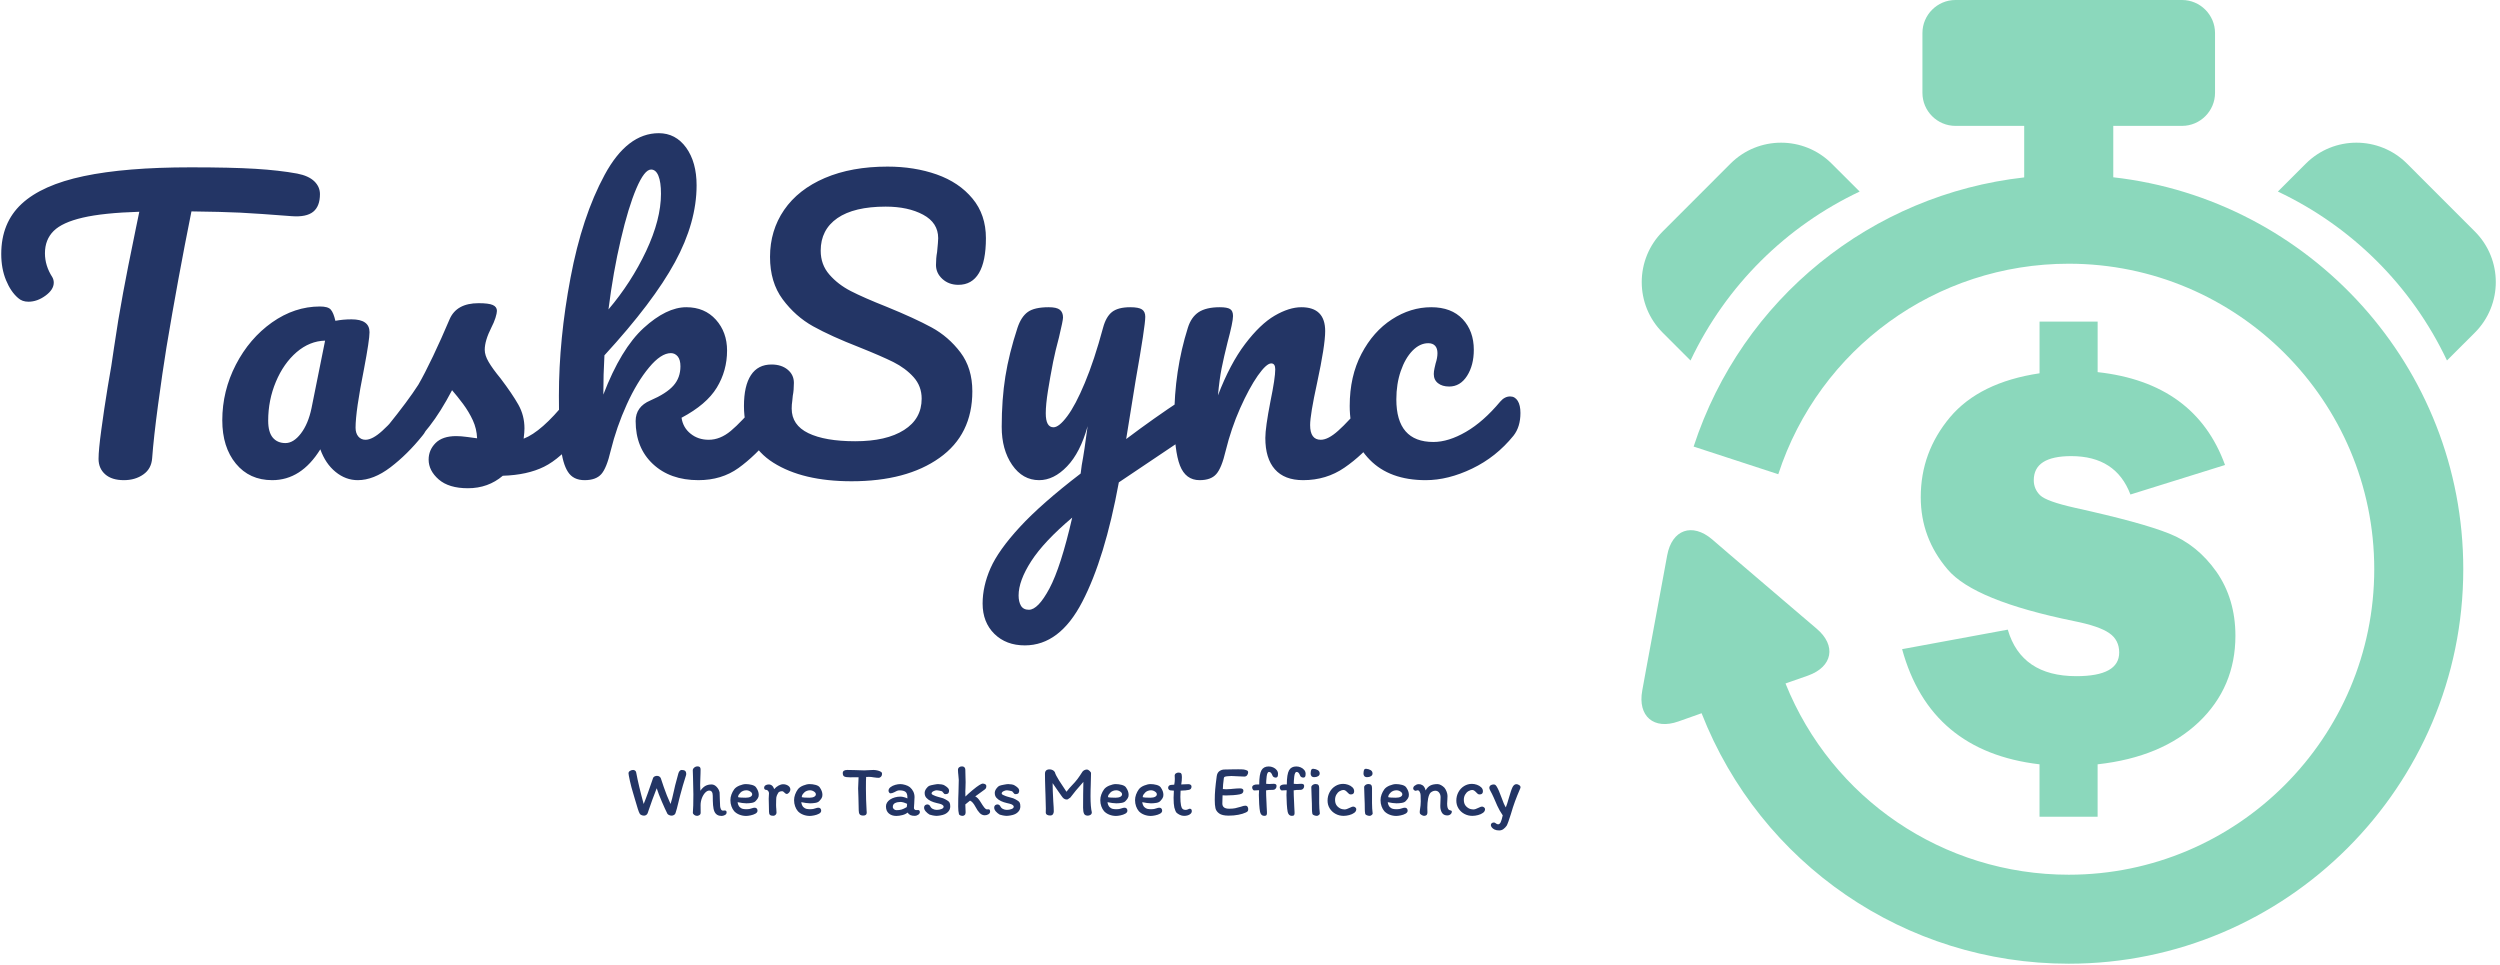 <svg xmlns="http://www.w3.org/2000/svg" version="1.1" xmlns:xlink="http://www.w3.org/1999/xlink" xmlns:svgjs="http://svgjs.dev/svgjs" width="1500" height="579" viewBox="0 0 1500 579"><g transform="matrix(1,0,0,1,-0.909,-0.388)"><svg viewBox="0 0 396 153" data-background-color="#ffffff" preserveAspectRatio="xMidYMid meet" height="579" width="1500" xmlns="http://www.w3.org/2000/svg" xmlns:xlink="http://www.w3.org/1999/xlink"><g id="tight-bounds" transform="matrix(1,0,0,1,0.24,0.103)"><svg viewBox="0 0 395.52 152.795" height="152.795" width="395.52"><g><svg viewBox="0 0 395.52 152.795" height="152.795" width="395.52"><g><svg viewBox="0 0 649.408 250.875" height="152.795" width="395.52"><g transform="matrix(1,0,0,1,0,34.672)"><svg viewBox="0 0 395.52 181.531" height="181.531" width="395.52"><g id="textblocktransform"><svg viewBox="0 0 395.52 181.531" height="181.531" width="395.52" id="textblock"><g><svg viewBox="0 0 395.52 133.337" height="133.337" width="395.52"><g transform="matrix(1,0,0,1,0,0)"><svg width="395.52" viewBox="1.75 -47 206.88 69.75" height="133.337" data-palette-color="#233565"><path d="M42.05-41.5Q43.6-41.2 44.38-40.45 45.15-39.7 45.15-38.7L45.15-38.7Q45.15-37.05 44.23-36.3 43.3-35.55 41.3-35.7L41.3-35.7Q36.8-36.05 34.27-36.18 31.75-36.3 27.65-36.35L27.65-36.35Q25.8-27.15 24.25-17.85L24.25-17.85Q23.7-14.45 23.1-9.98 22.5-5.5 22.3-2.75L22.3-2.75Q22.2-1.3 21.1-0.53 20 0.25 18.45 0.25L18.45 0.25Q16.8 0.25 15.9-0.55 15-1.35 15-2.65L15-2.65Q15-3.85 15.38-6.63 15.75-9.4 16.25-12.45L16.25-12.45Q16.8-15.5 17.1-17.75L17.1-17.75Q17.65-21.55 18.35-25.3 19.05-29.05 19.75-32.4L19.75-32.4Q19.9-33.15 20.1-34.13 20.3-35.1 20.55-36.3L20.55-36.3Q15.65-36.15 12.85-35.5 10.05-34.85 8.88-33.68 7.7-32.5 7.7-30.65L7.7-30.65Q7.7-28.95 8.7-27.4L8.7-27.4Q8.9-27.05 8.9-26.65L8.9-26.65Q8.9-25.7 7.78-24.88 6.65-24.05 5.45-24.05L5.45-24.05Q4.6-24.05 4.05-24.55L4.05-24.55Q3.05-25.4 2.4-26.98 1.75-28.55 1.75-30.55L1.75-30.55Q1.75-34.8 4.53-37.38 7.3-39.95 12.98-41.15 18.65-42.35 27.55-42.35L27.55-42.35Q33.05-42.35 36.33-42.15 39.6-41.95 42.05-41.5L42.05-41.5ZM38.65 0.25Q35.55 0.25 33.7-2 31.85-4.25 31.85-7.9L31.85-7.9Q31.85-11.9 33.7-15.48 35.55-19.05 38.62-21.23 41.7-23.4 45.15-23.4L45.15-23.4Q46.25-23.4 46.62-22.98 47-22.55 47.25-21.45L47.25-21.45Q48.3-21.65 49.45-21.65L49.45-21.65Q51.9-21.65 51.9-19.9L51.9-19.9Q51.9-18.85 51.15-14.9L51.15-14.9Q50-9.15 50-6.9L50-6.9Q50-6.15 50.37-5.7 50.75-5.25 51.35-5.25L51.35-5.25Q52.3-5.25 53.65-6.48 55-7.7 57.3-10.45L57.3-10.45Q57.9-11.15 58.65-11.15L58.65-11.15Q59.3-11.15 59.67-10.55 60.05-9.95 60.05-8.9L60.05-8.9Q60.05-6.9 59.1-5.8L59.1-5.8Q57.05-3.25 54.75-1.5 52.45 0.25 50.3 0.25L50.3 0.25Q48.65 0.25 47.27-0.88 45.9-2 45.2-3.95L45.2-3.95Q42.6 0.25 38.65 0.25L38.65 0.25ZM40.45-4.8Q41.55-4.8 42.55-6.1 43.55-7.4 44-9.55L44-9.55 45.85-18.75Q43.75-18.7 41.97-17.18 40.2-15.65 39.15-13.15 38.1-10.65 38.1-7.85L38.1-7.85Q38.1-6.3 38.72-5.55 39.35-4.8 40.45-4.8L40.45-4.8ZM65.3 1.35Q62.7 1.35 61.32 0.15 59.95-1.05 59.95-2.55L59.95-2.55Q59.95-3.85 60.89-4.8 61.84-5.75 63.7-5.75L63.7-5.75Q64.34-5.75 65.22-5.63 66.09-5.5 66.55-5.45L66.55-5.45Q66.5-6.75 65.97-7.9 65.44-9.05 64.64-10.13 63.84-11.2 63.14-12L63.14-12Q61.59-9.05 60.07-7.1 58.55-5.15 56.74-3.4L56.74-3.4Q55.84-2.5 54.84-2.5L54.84-2.5Q54.05-2.5 53.55-3.08 53.05-3.65 53.05-4.5L53.05-4.5Q53.05-5.5 53.74-6.35L53.74-6.35 54.39-7.15Q57.14-10.55 58.55-12.75L58.55-12.75Q59.39-14.2 60.55-16.63 61.7-19.05 62.8-21.65L62.8-21.65Q63.74-23.85 66.75-23.85L66.75-23.85Q68.14-23.85 68.69-23.6 69.25-23.35 69.25-22.8L69.25-22.8Q69.25-22.5 69.05-21.85 68.84-21.2 68.5-20.55L68.5-20.55Q67.59-18.75 67.59-17.5L67.59-17.5Q67.59-16.75 68.12-15.85 68.64-14.95 69.75-13.6L69.75-13.6Q71.34-11.5 72.17-10.03 73-8.55 73-6.8L73-6.8Q73-6.3 72.89-5.4L72.89-5.4Q75.34-6.35 78.64-10.45L78.64-10.45Q79.25-11.15 80-11.15L80-11.15Q80.64-11.15 81.02-10.55 81.39-9.95 81.39-8.9L81.39-8.9Q81.39-7 80.44-5.8L80.44-5.8Q77.94-2.7 75.67-1.58 73.39-0.45 70.05-0.35L70.05-0.35Q68.05 1.35 65.3 1.35L65.3 1.35ZM106.24-11.15Q106.89-11.15 107.27-10.55 107.64-9.95 107.64-8.9L107.64-8.9Q107.64-6.9 106.69-5.8L106.69-5.8Q104.44-3.05 102.14-1.4 99.84 0.25 96.69 0.25L96.69 0.25Q92.84 0.25 90.49-1.95 88.14-4.15 88.14-7.8L88.14-7.8Q88.14-9.75 90.14-10.6L90.14-10.6Q92.34-11.55 93.29-12.63 94.24-13.7 94.24-15.25L94.24-15.25Q94.24-16.15 93.87-16.6 93.49-17.05 92.94-17.05L92.94-17.05Q91.59-17.05 89.97-15.1 88.34-13.15 86.94-10.08 85.54-7 84.74-3.75L84.74-3.75Q84.19-1.4 83.47-0.58 82.74 0.25 81.19 0.25L81.19 0.25Q79.64 0.25 78.92-0.88 78.19-2 77.94-4.35 77.69-6.7 77.69-11.25L77.69-11.25Q77.69-18.95 79.27-27.3 80.84-35.65 83.92-41.33 86.99-47 91.29-47L91.29-47Q93.59-47 95.02-45.03 96.44-43.05 96.44-39.9L96.44-39.9Q96.44-34.85 93.49-29.43 90.54-24 83.89-16.75L83.89-16.75Q83.74-14.15 83.74-11.4L83.74-11.4Q86.14-17.65 89.24-20.48 92.34-23.3 95.04-23.3L95.04-23.3Q97.54-23.3 99.07-21.6 100.59-19.9 100.59-17.4L100.59-17.4Q100.59-14.65 99.19-12.35 97.79-10.05 94.39-8.25L94.39-8.25Q94.59-6.9 95.62-6.08 96.64-5.25 98.09-5.25L98.09-5.25Q99.64-5.25 101.09-6.45 102.54-7.65 104.89-10.45L104.89-10.45Q105.49-11.15 106.24-11.15L106.24-11.15ZM90.24-42.05Q89.34-42.05 88.24-39.48 87.14-36.9 86.12-32.52 85.09-28.15 84.44-23L84.44-23Q87.54-26.65 89.57-30.95 91.59-35.25 91.59-38.75L91.59-38.75Q91.59-40.35 91.24-41.2 90.89-42.05 90.24-42.05L90.24-42.05ZM117.54 0.4Q110.89 0.4 106.89-2.13 102.89-4.65 102.89-9.85L102.89-9.85Q102.89-12.6 103.84-14.05 104.79-15.5 106.64-15.5L106.64-15.5Q107.99-15.5 108.84-14.8 109.69-14.1 109.69-13L109.69-13Q109.69-12 109.54-11.25L109.54-11.25Q109.54-11.05 109.47-10.55 109.39-10.05 109.39-9.5L109.39-9.5Q109.39-7.25 111.66-6.15 113.94-5.05 118.04-5.05L118.04-5.05Q122.29-5.05 124.69-6.58 127.09-8.1 127.09-10.85L127.09-10.85Q127.09-12.55 125.99-13.78 124.89-15 123.24-15.83 121.59-16.65 118.59-17.85L118.59-17.85Q114.74-19.35 112.31-20.7 109.89-22.05 108.16-24.38 106.44-26.7 106.44-30.15L106.44-30.15Q106.44-33.75 108.36-36.55 110.29-39.35 113.91-40.9 117.54-42.45 122.44-42.45L122.44-42.45Q126.09-42.45 129.14-41.38 132.19-40.3 134.01-38.1 135.84-35.9 135.84-32.7L135.84-32.7Q135.84-29.55 134.89-27.95 133.94-26.35 132.09-26.35L132.09-26.35Q130.79-26.35 129.91-27.15 129.04-27.95 129.04-29.05L129.04-29.05Q129.04-30 129.19-30.8L129.19-30.8Q129.34-32.3 129.34-32.7L129.34-32.7Q129.34-34.8 127.29-35.9 125.24-37 122.19-37L122.19-37Q117.89-37 115.61-35.43 113.34-33.85 113.34-31L113.34-31Q113.34-29.1 114.52-27.75 115.69-26.4 117.44-25.5 119.19-24.6 122.34-23.35L122.34-23.35Q126.14-21.8 128.44-20.55 130.74-19.3 132.37-17.15 133.99-15 133.99-11.85L133.99-11.85Q133.99-5.95 129.51-2.78 125.04 0.4 117.54 0.4L117.54 0.4ZM163.59-11.05Q164.24-11.05 164.61-10.43 164.99-9.8 164.99-8.85L164.99-8.85Q164.99-7.7 164.64-7.05 164.29-6.4 163.54-5.9L163.54-5.9 153.94 0.55Q152.04 10.9 148.96 16.82 145.89 22.75 141.14 22.75L141.14 22.75Q138.59 22.75 136.99 21.18 135.39 19.6 135.39 17.05L135.39 17.05Q135.39 14.7 136.46 12.25 137.54 9.8 140.46 6.63 143.39 3.45 148.74-0.65L148.74-0.65 148.89-1.8Q149.24-3.65 149.69-7.1L149.69-7.1Q148.69-3.5 146.89-1.63 145.09 0.25 143.09 0.25L143.09 0.25Q140.84 0.25 139.41-1.83 137.99-3.9 137.99-7L137.99-7Q137.99-10.75 138.49-13.88 138.99-17 140.14-20.5L140.14-20.5Q140.64-22 141.54-22.65 142.44-23.3 144.39-23.3L144.39-23.3Q145.49-23.3 145.91-22.95 146.34-22.6 146.34-21.9L146.34-21.9Q146.34-21.5 145.79-19.2L145.79-19.2Q145.29-17.35 144.99-15.85L144.99-15.85Q144.59-13.8 144.29-11.93 143.99-10.05 143.99-8.85L143.99-8.85Q143.99-6.95 145.04-6.95L145.04-6.95Q145.79-6.95 146.91-8.45 148.04-9.95 149.31-13 150.59-16.05 151.79-20.5L151.79-20.5Q152.19-22 153.01-22.65 153.84-23.3 155.49-23.3L155.49-23.3Q156.64-23.3 157.09-23 157.54-22.7 157.54-22L157.54-22Q157.54-20.75 156.24-13.4L156.24-13.4 154.94-5.35Q158.79-8.25 162.44-10.65L162.44-10.65Q163.09-11.05 163.59-11.05L163.59-11.05ZM141.69 17.9Q142.94 17.9 144.49 15 146.04 12.1 147.59 5.35L147.59 5.35Q143.74 8.6 142.01 11.28 140.29 13.95 140.29 15.95L140.29 15.95Q140.29 16.8 140.61 17.35 140.94 17.9 141.69 17.9L141.69 17.9ZM164.94 0.25Q163.04 0.25 162.26-1.75 161.49-3.75 161.49-8.15L161.49-8.15Q161.49-14.65 163.34-20.5L163.34-20.5Q163.79-21.95 164.81-22.63 165.84-23.3 167.69-23.3L167.69-23.3Q168.69-23.3 169.09-23.05 169.49-22.8 169.49-22.1L169.49-22.1Q169.49-21.3 168.74-18.5L168.74-18.5Q168.24-16.5 167.94-15 167.64-13.5 167.44-11.3L167.44-11.3Q169.09-15.6 171.14-18.3 173.19-21 175.16-22.15 177.14-23.3 178.79-23.3L178.79-23.3Q182.04-23.3 182.04-20.05L182.04-20.05Q182.04-18.1 180.94-13L180.94-13Q179.99-8.65 179.99-7.25L179.99-7.25Q179.99-5.25 181.44-5.25L181.44-5.25Q182.44-5.25 183.81-6.48 185.19-7.7 187.49-10.45L187.49-10.45Q188.09-11.15 188.84-11.15L188.84-11.15Q189.49-11.15 189.86-10.55 190.24-9.95 190.24-8.9L190.24-8.9Q190.24-6.9 189.29-5.8L189.29-5.8Q187.14-3.15 184.66-1.45 182.19 0.25 179.04 0.25L179.04 0.25Q176.49 0.25 175.19-1.23 173.89-2.7 173.89-5.5L173.89-5.5Q173.89-6.9 174.59-10.5L174.59-10.5Q175.24-13.65 175.24-14.85L175.24-14.85Q175.24-15.65 174.69-15.65L174.69-15.65Q174.04-15.65 172.86-13.98 171.69-12.3 170.46-9.55 169.24-6.8 168.49-3.75L168.49-3.75Q167.94-1.4 167.21-0.58 166.49 0.25 164.94 0.25L164.94 0.25ZM195.73 0.25Q190.83 0.25 188.11-2.53 185.38-5.3 185.38-9.85L185.38-9.85Q185.38-13.9 186.98-16.95 188.58-20 191.13-21.65 193.68-23.3 196.48-23.3L196.48-23.3Q199.23-23.3 200.76-21.68 202.28-20.05 202.28-17.5L202.28-17.5Q202.28-15.4 201.36-13.95 200.43-12.5 198.93-12.5L198.93-12.5Q197.98-12.5 197.41-12.95 196.83-13.4 196.83-14.2L196.83-14.2Q196.83-14.55 196.93-15 197.03-15.45 197.08-15.65L197.08-15.65Q197.33-16.4 197.33-17.05L197.33-17.05Q197.33-17.7 197.01-18.05 196.68-18.4 196.08-18.4L196.08-18.4Q194.93-18.4 193.93-17.38 192.93-16.35 192.33-14.6 191.73-12.85 191.73-10.75L191.73-10.75Q191.73-4.95 196.78-4.95L196.78-4.95Q198.83-4.95 201.21-6.33 203.58-7.7 205.88-10.45L205.88-10.45Q206.48-11.15 207.23-11.15L207.23-11.15Q207.88-11.15 208.26-10.55 208.63-9.95 208.63-8.9L208.63-8.9Q208.63-7 207.68-5.8L207.68-5.8Q205.33-2.9 202.06-1.33 198.78 0.25 195.73 0.25L195.73 0.25Z" opacity="1" transform="matrix(1,0,0,1,0,0)" fill="#233565" class="wordmark-text-0" data-fill-palette-color="primary" id="text-0"></path></svg></g></svg></g><g transform="matrix(1,0,0,1,163.31,164.815)"><svg viewBox="0 0 232.21 16.715" height="16.715" width="232.21"><g transform="matrix(1,0,0,1,0,0)"><svg width="232.21" viewBox="2 -33.75 611.98 43.95" height="16.715" data-palette-color="#233565"><path d="M36.2-28.9Q36.5-29.95 37.1-30.63 37.7-31.3 38.4-31.3L38.4-31.3Q40.1-31.3 40.85-30.65 41.6-30 41.6-28.4L41.6-28.4Q41.6-27.95 40.9-25.85L40.9-25.85Q39.35-21.1 37.5-14.1L37.5-14.1Q37.05-12.5 36.77-11.3 36.5-10.1 36.3-9.3L36.3-9.3Q35.1-4.15 34.2-1.55L34.2-1.55Q33.9-0.8 33.15-0.38 32.4 0.05 31.55 0.05L31.55 0.05Q30.7 0.05 29.88-0.33 29.05-0.7 28.7-1.2L28.7-1.2Q27.15-4.25 24.88-9.53 22.6-14.8 21.35-18.75L21.35-18.75Q18.25-10.9 15.8-3.6L15.8-3.6Q15.65-3.15 15.48-2.63 15.3-2.1 15.1-1.55L15.1-1.55Q14.75-0.8 14.1-0.38 13.45 0.05 12.65 0.05L12.65 0.05Q11.75 0.05 10.9-0.33 10.05-0.7 9.75-1.2L9.75-1.2Q9.1-2.3 8.38-4.6 7.65-6.9 6.45-11.05L6.45-11.05 5.2-15.3Q3.9-19.45 2.95-23.8 2-28.15 2-29L2-29Q2-30.05 3.05-30.68 4.1-31.3 5.15-31.3L5.15-31.3Q5.75-31.3 6.4-30.93 7.05-30.55 7.25-29.65L7.25-29.65Q9-20.3 12.4-7.95L12.4-7.95Q13.7-11.05 15.28-15.5 16.85-19.95 18.3-24.15L18.3-24.15 18.8-25.65Q19-26.4 19.83-26.83 20.65-27.25 21.5-27.25L21.5-27.25Q22.6-27.25 23.3-26.7 24-26.15 24.2-25.5L24.2-25.5Q24.25-25.3 26.2-19.55 28.15-13.8 30.85-7.95L30.85-7.95Q31.85-10.9 33.25-17.4L33.25-17.4 34-20.7Q35.35-26 36.2-28.9L36.2-28.9ZM51.45-31.7Q51.45-30.4 51.4-28.68 51.35-26.95 51.3-26.05L51.3-26.05Q51.15-23.5 51.15-20.95L51.15-20.95Q51.15-19.05 51.3-17L51.3-17Q52.85-19.25 54.65-20.3 56.45-21.35 59-21.35L59-21.35Q60.85-21.35 62.45-19.7 64.05-18.05 64.5-15.85L64.5-15.85Q64.65-13.9 64.65-11.1L64.65-11.1Q64.65-9.3 64.85-6.4L64.85-6.4Q64.95-5.3 65.42-4.35 65.9-3.4 66.8-3.4L66.8-3.4Q67.25-3.4 67.52-3.45 67.8-3.5 68.05-3.5L68.05-3.5Q68.75-3.5 69.02-3.15 69.3-2.8 69.3-2.15L69.3-2.15Q69.3-0.95 68.1-0.35 66.9 0.25 65.9 0.25L65.9 0.25Q62.3 0.25 60.95-2.75L60.95-2.75Q60.2-4.45 60-7.18 59.8-9.9 59.8-13.55L59.8-13.55Q59.8-17.15 57.35-17.15L57.35-17.15Q56-17.15 54.62-15.73 53.25-14.3 52.35-11.98 51.45-9.65 51.45-7.15L51.45-7.15 51.5-1.95Q51.5-0.85 50.65-0.33 49.8 0.2 49.05 0.2L49.05 0.2Q47.95 0.2 47.05-0.48 46.15-1.15 46.15-2L46.15-2Q46.5-5.75 46.5-14.55L46.5-14.55Q46.5-16.15 46.25-26.4L46.25-26.4 46.1-31Q46.1-32.1 47.1-32.93 48.1-33.75 49.35-33.75L49.35-33.75Q50.45-33.75 50.95-33.25 51.45-32.75 51.45-31.7L51.45-31.7ZM71.9-10.6Q71.9-12.5 72.6-14.43 73.3-16.35 74.45-17.95L74.45-17.95Q75.6-19.55 78.1-20.58 80.6-21.6 82.55-21.6L82.55-21.6Q84.55-21.6 86.62-21.05 88.7-20.5 89.5-19.35L89.5-19.35Q91.35-16.75 91.35-14.25L91.35-14.25Q91.35-12.9 90.77-11.95 90.2-11 89.15-9.9L89.15-9.9Q88.3-9 86.47-8.7 84.65-8.4 82.85-8.4L82.85-8.4Q81.7-8.4 80.05-8.63 78.4-8.85 76.85-9.2L76.85-9.2Q76.95-8.2 77.35-7.25 77.75-6.3 78.3-5.8L78.3-5.8Q79.3-4.85 80.37-4.6 81.45-4.35 83.15-4.35L83.15-4.35Q84.95-4.35 86.5-4.95L86.5-4.95Q87.75-5.4 88.55-5.4L88.55-5.4Q89.5-5.4 90-4.83 90.5-4.25 90.5-3.35L90.5-3.35Q90.5-2.1 89.05-1.3 87.6-0.5 85.72-0.13 83.85 0.25 82.7 0.25L82.7 0.25Q80.35 0.25 78.15-0.6 75.95-1.45 74.5-3L74.5-3Q73.3-4.4 72.6-6.38 71.9-8.35 71.9-10.6L71.9-10.6ZM82.8-17.35Q81.7-17.35 80.6-16.93 79.5-16.5 78.8-15.75L78.8-15.75Q77.9-14.8 77.57-14.23 77.25-13.65 77.15-12.65L77.15-12.65Q78.4-12.25 82.35-12.25L82.35-12.25Q84.5-12.25 85.67-12.9 86.85-13.55 86.85-14.6L86.85-14.6Q86.85-15.65 85.55-16.5 84.25-17.35 82.8-17.35L82.8-17.35ZM103.54-2Q103.54-1.15 102.89-0.5 102.24 0.15 101.29 0.15L101.29 0.15Q99.79 0.15 99.09-0.43 98.39-1 98.39-2.55L98.39-2.55Q98.39-4.4 98.29-7.4L98.29-7.4Q98.19-9.9 98.19-11.6L98.19-11.6Q98.19-12.4 98.29-13.7L98.29-13.7Q98.39-14.9 98.39-15.5L98.39-15.5Q98.24-16.45 97.64-17.07 97.04-17.7 96.09-17.7L96.09-17.7Q95.64-17.7 95.34-18.13 95.04-18.55 95.04-19L95.04-19Q95.04-20.15 95.97-20.75 96.89-21.35 98.19-21.35L98.19-21.35Q100.89-21.35 101.94-18.15L101.94-18.15Q103.24-19.65 104.92-20.58 106.59-21.5 108.14-21.5L108.14-21.5Q109.99-21.5 111.52-20.5 113.04-19.5 113.04-17.8L113.04-17.8Q113.04-16.85 112.22-15.85 111.39-14.85 110.54-14.85L110.54-14.85Q110.09-14.85 109.77-15.08 109.44-15.3 108.99-15.75L108.99-15.75Q108.49-16.25 108.14-16.48 107.79-16.7 107.34-16.7L107.34-16.7Q106.54-16.7 105.84-16.45 105.14-16.2 104.89-15.85L104.89-15.85Q104.09-14.6 103.72-13.6 103.34-12.6 103.34-11.45L103.34-11.45Q103.34-10.6 103.29-10.1L103.29-10.1 103.24-7.25Q103.24-6.6 103.29-5.8 103.34-5 103.39-4.6L103.39-4.6Q103.54-3.25 103.54-2L103.54-2ZM115.59-10.6Q115.59-12.5 116.29-14.43 116.99-16.35 118.14-17.95L118.14-17.95Q119.29-19.55 121.79-20.58 124.29-21.6 126.24-21.6L126.24-21.6Q128.24-21.6 130.31-21.05 132.39-20.5 133.19-19.35L133.19-19.35Q135.04-16.75 135.04-14.25L135.04-14.25Q135.04-12.9 134.47-11.95 133.89-11 132.84-9.9L132.84-9.9Q131.99-9 130.16-8.7 128.34-8.4 126.54-8.4L126.54-8.4Q125.39-8.4 123.74-8.63 122.09-8.85 120.54-9.2L120.54-9.2Q120.64-8.2 121.04-7.25 121.44-6.3 121.99-5.8L121.99-5.8Q122.99-4.85 124.06-4.6 125.14-4.35 126.84-4.35L126.84-4.35Q128.64-4.35 130.19-4.95L130.19-4.95Q131.44-5.4 132.24-5.4L132.24-5.4Q133.19-5.4 133.69-4.83 134.19-4.25 134.19-3.35L134.19-3.35Q134.19-2.1 132.74-1.3 131.29-0.5 129.41-0.13 127.54 0.25 126.39 0.25L126.39 0.25Q124.04 0.25 121.84-0.6 119.64-1.45 118.19-3L118.19-3Q116.99-4.4 116.29-6.38 115.59-8.35 115.59-10.6L115.59-10.6ZM126.49-17.35Q125.39-17.35 124.29-16.93 123.19-16.5 122.49-15.75L122.49-15.75Q121.59-14.8 121.27-14.23 120.94-13.65 120.84-12.65L120.84-12.65Q122.09-12.25 126.04-12.25L126.04-12.25Q128.19-12.25 129.37-12.9 130.54-13.55 130.54-14.6L130.54-14.6Q130.54-15.65 129.24-16.5 127.94-17.35 126.49-17.35L126.49-17.35ZM148.99-29.15Q148.99-31.3 152.13-31.3L152.13-31.3Q153.49-31.3 157.28-31.2L157.28-31.2Q161.49-31 163.63-31L163.63-31Q165.38-31 167.88-31.2L167.88-31.2Q169.59-31.3 170.03-31.3L170.03-31.3Q172.78-31.2 174.69-30.3L174.69-30.3Q175.24-30.05 175.59-29.7 175.94-29.35 175.94-28.55L175.94-28.55Q175.94-27.45 175.24-26.68 174.53-25.9 173.53-25.9L173.53-25.9Q172.44-25.9 170.34-26.2L170.34-26.2Q168.49-26.55 167.09-26.55L167.09-26.55Q165.74-26.55 165.03-26.5L165.03-26.5Q164.88-24.85 164.88-18.6L164.88-18.6Q164.88-11.15 165.34-3.5L165.34-3.5 165.44-2.05Q165.44 0 163.09 0L163.09 0Q161.24 0 160.59-0.88 159.94-1.75 159.94-3.55L159.94-3.55Q159.94-7.1 159.74-12.4L159.74-12.4Q159.53-16.8 159.53-18.65L159.53-18.65Q159.53-19.9 159.84-26.3L159.84-26.3 153.99-26.25Q151.19-26.25 150.09-26.78 148.99-27.3 148.99-29.15L148.99-29.15ZM201.88-2.4Q201.88-1.3 200.71-0.55 199.53 0.2 198.53 0.2L198.53 0.2Q196.63 0.2 195.51-0.28 194.38-0.75 193.43-2.05L193.43-2.05Q192.13-0.9 189.88-0.33 187.63 0.25 185.73 0.25L185.73 0.25Q182.63 0.25 180.63-1.43 178.63-3.1 178.63-6.35L178.63-6.35Q178.63-7.75 179.38-8.93 180.13-10.1 181.43-11L181.43-11Q182.88-11.95 184.73-12.48 186.58-13 188.58-13L188.58-13Q189.63-13 191.08-12.6 192.53-12.2 193.33-11.75L193.33-11.75 193.33-12.55Q193.33-15.25 192.03-16.28 190.73-17.3 187.83-17.3L187.83-17.3Q186.98-17.3 186.16-16.95 185.33-16.6 184.28-16L184.28-16Q182.88-15.25 181.63-15.25L181.63-15.25Q181.18-15.25 180.78-15.88 180.38-16.5 180.38-17L180.38-17Q180.38-18.45 181.76-19.5 183.13-20.55 185.03-21.08 186.93-21.6 188.43-21.6L188.43-21.6Q189.93-21.6 191.88-21.03 193.83-20.45 195.08-19.45L195.08-19.45Q196.58-18.15 197.41-16.43 198.23-14.7 198.23-12.65L198.23-12.65Q198.23-12 198.13-10.7L198.13-10.7Q198.03-9.3 198.03-8.3L198.03-8.3Q198.03-7.85 197.93-6.95L197.93-6.95Q197.83-5.85 197.83-5.2L197.83-5.2Q197.83-4.6 198.28-4.17 198.73-3.75 199.33-3.75L199.33-3.75 200.73-3.8Q201.28-3.8 201.58-3.4 201.88-3 201.88-2.4L201.88-2.4ZM185.78-3.7Q187.93-3.7 189.38-4.15 190.83-4.6 192.88-5.8L192.88-5.8Q193.08-6.65 193.13-8.05L193.13-8.05Q190.38-9.35 188.58-9.35L188.58-9.35Q186.53-9.35 184.93-8.6 183.33-7.85 183.33-5.95L183.33-5.95Q183.33-5 184.13-4.35 184.93-3.7 185.78-3.7L185.78-3.7ZM219.18-11.25Q219.58-11 220.76-10.33 221.93-9.65 222.33-8.75 222.73-7.85 222.73-6.25L222.73-6.25Q222.73-4.45 221.68-3.08 220.63-1.7 218.98-0.95L218.98-0.95Q217.78-0.4 216.06-0.1 214.33 0.2 213.33 0.2L213.33 0.2Q212.33 0.2 210.76-0.1 209.18-0.4 208.58-0.65L208.58-0.65Q207.03-1.55 205.91-2.85 204.78-4.15 204.78-5.5L204.78-5.5Q204.78-6.5 205.43-7.08 206.08-7.65 207.13-7.65L207.13-7.65Q207.63-7.65 208.18-7.28 208.73-6.9 208.93-6.5L208.93-6.5Q209.48-5.2 210.78-4.55 212.08-3.9 213.43-3.9L213.43-3.9Q215.18-3.9 216.68-4.48 218.18-5.05 218.18-6.05L218.18-6.05Q218.18-6.5 217.96-6.78 217.73-7.05 217.33-7.35L217.33-7.35Q216.63-7.85 215.23-8.18 213.83-8.5 213.43-8.6L213.43-8.6Q211.38-9.05 209.43-9.95L209.43-9.95Q207.48-10.9 206.33-12.2 205.18-13.5 205.18-15.55L205.18-15.55Q205.18-16.9 206.18-18.38 207.18-19.85 208.43-20.45L208.43-20.45Q209.33-20.8 211.46-21.2 213.58-21.6 214.33-21.6L214.33-21.6Q215.48-21.6 216.83-21.38 218.18-21.15 218.88-20.65L218.88-20.65Q220.23-19.85 221.08-18.98 221.93-18.1 221.93-17L221.93-17Q221.93-16.45 221.68-15.83 221.43-15.2 221.08-15.05L221.08-15.05Q220.33-14.7 219.33-14.7L219.33-14.7Q218.88-14.7 218.61-14.95 218.33-15.2 217.88-15.75L217.88-15.75Q217.33-16.6 216.83-16.75L216.83-16.75Q216.23-16.9 215.08-17.13 213.93-17.35 213.53-17.35L213.53-17.35Q212.38-17.35 211.16-16.7 209.93-16.05 209.93-15.2L209.93-15.2Q209.93-14.75 210.31-14.5 210.68-14.25 211.11-14.05 211.53-13.85 211.68-13.8L211.68-13.8Q212.73-13.3 214.01-12.95 215.28-12.6 215.58-12.5L215.58-12.5Q218.28-11.85 219.18-11.25L219.18-11.25ZM231.28 0.2Q230.28 0.2 229.58-0.15 228.88-0.5 228.73-0.9L228.73-0.9Q228.18-2.9 228.18-6.15L228.18-6.15Q228.18-12.15 228.38-15.9L228.38-15.9Q228.58-20.35 228.58-24.45L228.58-24.45Q228.58-25.65 228.28-27.95L228.28-27.95Q228.23-28.35 228.13-29.4 228.03-30.45 228.03-31.35L228.03-31.35Q228.03-32.45 228.8-33.1 229.58-33.75 230.83-33.75L230.83-33.75Q231.83-33.75 232.45-33.13 233.08-32.5 233.08-31.45L233.08-31.45Q233.08-29.85 233.18-26.95L233.18-26.95Q233.28-24.25 233.28-22.9L233.28-22.9Q233.28-21.4 233.18-18.9L233.18-18.9Q233.08-17.4 233.08-16.7L233.08-16.7Q233.08-14.5 233.13-13.05L233.13-13.05Q234.98-14.9 237.98-17.4 240.98-19.9 242.63-20.9L242.63-20.9Q244.38-21.95 244.93-21.95L244.93-21.95Q245.98-21.95 246.73-21.5 247.48-21.05 247.48-20.2L247.48-20.2Q247.48-19.35 247.23-18.85 246.98-18.35 246.33-17.85L246.33-17.85 239.88-13.15Q240.98-12.6 241.75-11.75 242.53-10.9 243.33-9.65L243.33-9.65Q245.03-6.85 246.05-5.55 247.08-4.25 247.93-4.25L247.93-4.25 249.18-4.3Q249.53-4.3 249.8-3.9 250.08-3.5 250.08-2.75L250.08-2.75Q250.08-1.6 248.95-0.9 247.83-0.2 246.43-0.2L246.43-0.2Q244.48-0.2 242.98-1.73 241.48-3.25 240.13-5.85L240.13-5.85Q238.18-9.55 236.28-10.25L236.28-10.25 233.08-7.65 233.28-2.2Q233.28-0.9 232.6-0.35 231.93 0.2 231.28 0.2L231.28 0.2ZM267.28-11.25Q267.68-11 268.85-10.33 270.03-9.65 270.43-8.75 270.83-7.85 270.83-6.25L270.83-6.25Q270.83-4.45 269.78-3.08 268.73-1.7 267.08-0.95L267.08-0.95Q265.88-0.4 264.15-0.1 262.43 0.2 261.43 0.2L261.43 0.2Q260.43 0.2 258.85-0.1 257.28-0.4 256.68-0.65L256.68-0.65Q255.13-1.55 254-2.85 252.88-4.15 252.88-5.5L252.88-5.5Q252.88-6.5 253.53-7.08 254.18-7.65 255.23-7.65L255.23-7.65Q255.73-7.65 256.28-7.28 256.83-6.9 257.03-6.5L257.03-6.5Q257.58-5.2 258.88-4.55 260.18-3.9 261.53-3.9L261.53-3.9Q263.28-3.9 264.78-4.48 266.28-5.05 266.28-6.05L266.28-6.05Q266.28-6.5 266.05-6.78 265.83-7.05 265.43-7.35L265.43-7.35Q264.73-7.85 263.33-8.18 261.93-8.5 261.53-8.6L261.53-8.6Q259.48-9.05 257.53-9.95L257.53-9.95Q255.58-10.9 254.43-12.2 253.28-13.5 253.28-15.55L253.28-15.55Q253.28-16.9 254.28-18.38 255.28-19.85 256.53-20.45L256.53-20.45Q257.43-20.8 259.55-21.2 261.68-21.6 262.43-21.6L262.43-21.6Q263.58-21.6 264.93-21.38 266.28-21.15 266.98-20.65L266.98-20.65Q268.33-19.85 269.18-18.98 270.03-18.1 270.03-17L270.03-17Q270.03-16.45 269.78-15.83 269.53-15.2 269.18-15.05L269.18-15.05Q268.43-14.7 267.43-14.7L267.43-14.7Q266.98-14.7 266.7-14.95 266.43-15.2 265.98-15.75L265.98-15.75Q265.43-16.6 264.93-16.75L264.93-16.75Q264.33-16.9 263.18-17.13 262.03-17.35 261.63-17.35L261.63-17.35Q260.48-17.35 259.25-16.7 258.03-16.05 258.03-15.2L258.03-15.2Q258.03-14.75 258.4-14.5 258.78-14.25 259.2-14.05 259.63-13.85 259.78-13.8L259.78-13.8Q260.83-13.3 262.1-12.95 263.38-12.6 263.68-12.5L263.68-12.5Q266.38-11.85 267.28-11.25L267.28-11.25ZM316.57-31.6Q317.27-31.6 318.3-30.68 319.32-29.75 319.32-29.1L319.32-29.1Q319.32-26.05 319.12-20.75L319.12-20.75Q319.07-19.45 319.02-17.63 318.97-15.8 318.97-13.4L318.97-13.4Q318.97-5.8 319.87-2.2L319.87-2.2Q319.82-1 318.92-0.48 318.02 0.05 317.12 0.05L317.12 0.05Q315.12 0.05 314.5-1.35 313.87-2.75 313.87-5.35L313.87-5.35Q313.87-15 314.07-23.1L314.07-23.1Q308.32-16.7 305.12-12.35L305.12-12.35Q305.12-12.35 304.22-11.75L304.22-11.75Q303.37-11 302.82-11L302.82-11Q301.52-11 300.67-11.65 299.82-12.3 299.02-13.55L299.02-13.55 296.62-16.95Q294.12-20.45 292.97-22.25L292.97-22.25Q292.97-17.65 293.42-9.75L293.42-9.75Q293.77-5.2 293.77-2.9L293.77-2.9Q293.77-1.7 293.17-0.88 292.57-0.05 291.27-0.05L291.27-0.05Q289.97-0.05 289.14-0.55 288.32-1.05 288.27-2.05L288.27-2.05Q288.32-2.9 288.32-4.85L288.32-4.85Q288.32-8.75 288.07-14.35L288.07-14.35 287.97-17.05 287.87-20.55Q287.82-22.1 287.77-24.18 287.72-26.25 287.72-28.7L287.72-28.7Q287.72-31.7 290.97-31.7L290.97-31.7Q291.97-31.7 293-31.2 294.02-30.7 294.52-29.75L294.52-29.75Q294.92-28 297.47-23.95 300.02-19.9 302.47-16.35L302.47-16.35Q304.67-19.15 306.07-20.55L306.07-20.55Q308.47-23 310.05-25.1 311.62-27.2 313.47-30.15L313.47-30.15Q313.92-30.75 314.77-31.18 315.62-31.6 316.57-31.6L316.57-31.6ZM325.67-10.6Q325.67-12.5 326.37-14.43 327.07-16.35 328.22-17.95L328.22-17.95Q329.37-19.55 331.87-20.58 334.37-21.6 336.32-21.6L336.32-21.6Q338.32-21.6 340.39-21.05 342.47-20.5 343.27-19.35L343.27-19.35Q345.12-16.75 345.12-14.25L345.12-14.25Q345.12-12.9 344.54-11.95 343.97-11 342.92-9.9L342.92-9.9Q342.07-9 340.24-8.7 338.42-8.4 336.62-8.4L336.62-8.4Q335.47-8.4 333.82-8.63 332.17-8.85 330.62-9.2L330.62-9.2Q330.72-8.2 331.12-7.25 331.52-6.3 332.07-5.8L332.07-5.8Q333.07-4.85 334.14-4.6 335.22-4.35 336.92-4.35L336.92-4.35Q338.72-4.35 340.27-4.95L340.27-4.95Q341.52-5.4 342.32-5.4L342.32-5.4Q343.27-5.4 343.77-4.83 344.27-4.25 344.27-3.35L344.27-3.35Q344.27-2.1 342.82-1.3 341.37-0.5 339.49-0.13 337.62 0.25 336.47 0.25L336.47 0.25Q334.12 0.25 331.92-0.6 329.72-1.45 328.27-3L328.27-3Q327.07-4.4 326.37-6.38 325.67-8.35 325.67-10.6L325.67-10.6ZM336.57-17.35Q335.47-17.35 334.37-16.93 333.27-16.5 332.57-15.75L332.57-15.75Q331.67-14.8 331.34-14.23 331.02-13.65 330.92-12.65L330.92-12.65Q332.17-12.25 336.12-12.25L336.12-12.25Q338.27-12.25 339.44-12.9 340.62-13.55 340.62-14.6L340.62-14.6Q340.62-15.65 339.32-16.5 338.02-17.35 336.57-17.35L336.57-17.35ZM349.52-10.6Q349.52-12.5 350.22-14.43 350.92-16.35 352.07-17.95L352.07-17.95Q353.22-19.55 355.72-20.58 358.22-21.6 360.17-21.6L360.17-21.6Q362.17-21.6 364.24-21.05 366.32-20.5 367.12-19.35L367.12-19.35Q368.97-16.75 368.97-14.25L368.97-14.25Q368.97-12.9 368.39-11.95 367.82-11 366.77-9.9L366.77-9.9Q365.92-9 364.09-8.7 362.27-8.4 360.47-8.4L360.47-8.4Q359.32-8.4 357.67-8.63 356.02-8.85 354.47-9.2L354.47-9.2Q354.57-8.2 354.97-7.25 355.37-6.3 355.92-5.8L355.92-5.8Q356.92-4.85 357.99-4.6 359.07-4.35 360.77-4.35L360.77-4.35Q362.57-4.35 364.12-4.95L364.12-4.95Q365.37-5.4 366.17-5.4L366.17-5.4Q367.12-5.4 367.62-4.83 368.12-4.25 368.12-3.35L368.12-3.35Q368.12-2.1 366.67-1.3 365.22-0.5 363.34-0.13 361.47 0.25 360.32 0.25L360.32 0.25Q357.97 0.25 355.77-0.6 353.57-1.45 352.12-3L352.12-3Q350.92-4.4 350.22-6.38 349.52-8.35 349.52-10.6L349.52-10.6ZM360.42-17.35Q359.32-17.35 358.22-16.93 357.12-16.5 356.42-15.75L356.42-15.75Q355.52-14.8 355.19-14.23 354.87-13.65 354.77-12.65L354.77-12.65Q356.02-12.25 359.97-12.25L359.97-12.25Q362.12-12.25 363.29-12.9 364.47-13.55 364.47-14.6L364.47-14.6Q364.47-15.65 363.17-16.5 361.87-17.35 360.42-17.35L360.42-17.35ZM376.16-17.1L373.76-17.3Q373.06-17.4 372.64-17.9 372.21-18.4 372.21-19.1L372.21-19.1Q372.21-19.45 372.39-19.85 372.56-20.25 372.91-20.55L372.91-20.55Q373.56-21.2 376.41-21.2L376.41-21.2Q376.81-23.15 376.81-25.15L376.81-25.15Q376.81-25.9 376.76-26.45 376.71-27 376.71-27.3L376.71-27.3Q376.71-28.4 377.54-28.95 378.36-29.5 379.41-29.5L379.41-29.5Q380.71-29.5 381.19-28.85 381.66-28.2 381.66-26.45L381.66-26.45Q381.66-23.85 381.21-21.35L381.21-21.35Q382.01-21.35 383.41-21.45L383.41-21.45Q385.31-21.55 386.16-21.55L386.16-21.55Q387.01-21.55 387.64-21.13 388.26-20.7 388.26-19.95L388.26-19.95Q388.26-18 386.51-17.65L386.51-17.65Q384.66-17.2 380.76-17.1L380.76-17.1Q380.61-15.15 380.61-12.85L380.61-12.85Q380.61-9.25 381.06-6.95L381.06-6.95Q381.36-5.35 382.09-4.63 382.81-3.9 384.26-3.9L384.26-3.9Q385.11-3.9 386.01-4.35L386.01-4.35Q386.61-4.7 387.11-4.7L387.11-4.7Q387.81-4.7 388.14-4.25 388.46-3.8 388.46-3.05L388.46-3.05Q388.46-1.65 386.96-0.73 385.46 0.2 383.11 0.2L383.11 0.2Q381.66 0.2 380.19-0.5 378.71-1.2 377.71-2.25L377.71-2.25Q377.56-2.4 377.16-3.4 376.76-4.4 376.46-5.55L376.46-5.55Q375.96-7.9 375.96-12.15L375.96-12.15Q375.96-14 376.16-17.1L376.16-17.1ZM425.26-6.8Q426.21-6.8 426.68-6.08 427.16-5.35 427.16-4.5L427.16-4.5Q427.16-3.45 426.83-3.03 426.51-2.6 425.61-2.15L425.61-2.15Q423.51-1.15 420.41-0.55 417.31 0.05 413.76 0.05L413.76 0.05Q409.31 0.05 407.23-1.45 405.16-2.95 404.68-5.08 404.21-7.2 404.21-10.65L404.21-10.65Q404.21-14.35 404.51-17.93 404.81-21.5 405.56-27.05L405.56-27.05Q405.91-29.45 407.46-30.53 409.01-31.6 410.86-31.6L410.86-31.6Q412.41-31.6 415.91-31.7L415.91-31.7 420.26-31.75Q422.96-31.75 424.16-31.6L424.16-31.6Q425.66-31.3 426.38-30.93 427.11-30.55 427.11-29.65L427.11-29.65Q427.11-28.65 426.43-27.7 425.76-26.75 424.41-26.75L424.41-26.75Q422.86-26.75 419.96-26.95L419.96-26.95Q417.06-27.15 415.61-27.15L415.61-27.15Q414.36-27.15 413.16-27L413.16-27Q411.76-26.9 411.16-26.65 410.56-26.4 410.46-25.8L410.46-25.8Q409.76-20.65 409.76-18.2L409.76-18.2Q410.91-18.05 412.01-18.05L412.01-18.05Q413.41-18.05 415.01-18.2 416.61-18.35 417.06-18.4L417.06-18.4Q419.71-18.65 421.61-18.65L421.61-18.65Q422.71-18.65 423.28-18.25 423.86-17.85 423.86-17.15L423.86-17.15Q423.86-16.05 423.28-15.45 422.71-14.85 421.26-14.55L421.26-14.55Q419.51-14.2 416.93-14 414.36-13.8 411.91-13.8L411.91-13.8Q411.06-13.8 409.56-13.9L409.56-13.9Q409.41-10.85 409.41-8.25L409.41-8.25Q409.41-4.7 414.11-4.7L414.11-4.7Q416.61-4.7 418.26-5.05 419.91-5.4 422.06-6.05L422.06-6.05Q424.06-6.8 425.26-6.8L425.26-6.8ZM446.06-26.05Q445.36-26.05 444.71-26.4 444.06-26.75 443.81-27.45L443.81-27.45Q443.31-28.8 442.73-29.38 442.16-29.95 441.36-29.95L441.36-29.95Q440.86-29.95 440.43-29.2 440.01-28.45 439.81-26.85L439.81-26.85Q439.46-23.55 439.46-21.8L439.46-21.8Q440.21-21.65 441.56-21.65L441.56-21.65Q442.26-21.65 443.36-21.75L443.36-21.75 444.71-21.8Q445.61-21.8 446.11-21.45 446.61-21.1 446.61-20.3L446.61-20.3Q446.61-19.15 445.91-18.4 445.21-17.65 444.26-17.65L444.26-17.65Q440.66-17.65 439.41-17.3L439.41-17.3Q439.41-14.3 439.71-8.7L439.71-8.7Q439.71-7.85 439.81-6.25L439.81-6.25 440.01-2.4Q440.11-0.95 439.73-0.38 439.36 0.2 438.16 0.2L438.16 0.2Q435.96 0.2 435.31-2.45L435.31-2.45Q434.91-4.35 434.68-7.88 434.46-11.4 434.46-14.1L434.46-14.1Q434.46-15.5 434.61-17.35L434.61-17.35Q434.51-17.4 434.06-17.4L434.06-17.4Q433.61-17.4 433.41-17.35L433.41-17.35Q431.91-17.25 431.21-17.25L431.21-17.25Q430.76-17.25 430.31-17.9 429.86-18.55 429.86-19.4L429.86-19.4Q429.86-19.9 430.21-20.33 430.56-20.75 431.06-20.95L431.06-20.95Q431.81-21.35 433.21-21.35L433.21-21.35 434.71-21.35Q434.71-28.35 436.26-31.1L436.26-31.1Q437.76-33.7 441.21-33.7L441.21-33.7Q442.81-33.7 444.28-33.05 445.76-32.4 446.68-31.25 447.61-30.1 447.61-28.65L447.61-28.65Q447.61-27.1 447.21-26.58 446.81-26.05 446.06-26.05L446.06-26.05ZM465-26.05Q464.3-26.05 463.65-26.4 463-26.75 462.75-27.45L462.75-27.45Q462.25-28.8 461.68-29.38 461.1-29.95 460.3-29.95L460.3-29.95Q459.8-29.95 459.38-29.2 458.95-28.45 458.75-26.85L458.75-26.85Q458.4-23.55 458.4-21.8L458.4-21.8Q459.15-21.65 460.5-21.65L460.5-21.65Q461.2-21.65 462.3-21.75L462.3-21.75 463.65-21.8Q464.55-21.8 465.05-21.45 465.55-21.1 465.55-20.3L465.55-20.3Q465.55-19.15 464.85-18.4 464.15-17.65 463.2-17.65L463.2-17.65Q459.6-17.65 458.35-17.3L458.35-17.3Q458.35-14.3 458.65-8.7L458.65-8.7Q458.65-7.85 458.75-6.25L458.75-6.25 458.95-2.4Q459.05-0.95 458.68-0.38 458.3 0.2 457.1 0.2L457.1 0.2Q454.9 0.2 454.25-2.45L454.25-2.45Q453.85-4.35 453.63-7.88 453.4-11.4 453.4-14.1L453.4-14.1Q453.4-15.5 453.55-17.35L453.55-17.35Q453.45-17.4 453-17.4L453-17.4Q452.55-17.4 452.35-17.35L452.35-17.35Q450.85-17.25 450.15-17.25L450.15-17.25Q449.7-17.25 449.25-17.9 448.8-18.55 448.8-19.4L448.8-19.4Q448.8-19.9 449.15-20.33 449.5-20.75 450-20.95L450-20.95Q450.75-21.35 452.15-21.35L452.15-21.35 453.65-21.35Q453.65-28.35 455.2-31.1L455.2-31.1Q456.7-33.7 460.15-33.7L460.15-33.7Q461.75-33.7 463.23-33.05 464.7-32.4 465.63-31.25 466.55-30.1 466.55-28.65L466.55-28.65Q466.55-27.1 466.15-26.58 465.75-26.05 465-26.05L465-26.05ZM471.85-32.1Q473.6-31.95 474.9-31.18 476.2-30.4 476.2-28.85L476.2-28.85Q476.2-27.7 475.13-27.03 474.05-26.35 472.55-26.35L472.55-26.35Q471.1-26.35 470.55-27.1 470-27.85 470-28.65L470-28.65Q470-30.15 470.33-31.15 470.65-32.15 471.85-32.1L471.85-32.1ZM475.85-18.95L475.85-9.95 475.85-8.5Q475.85-6.55 475.98-4.83 476.1-3.1 476.3-1.35L476.3-1.35Q476.25-0.85 475.55-0.33 474.85 0.2 474.3 0.2L474.3 0.2Q473.35 0.2 472.38-0.18 471.4-0.55 471.2-1.1L471.2-1.1Q470.9-2.7 470.9-3.95L470.9-3.95Q470.9-8.05 470.65-13.15L470.65-13.15Q470.45-17.65 470.45-19.45L470.45-19.45Q470.45-20.35 471.35-21 472.25-21.65 473.25-21.65L473.25-21.65Q474.7-21.65 475.28-21 475.85-20.35 475.85-18.95L475.85-18.95ZM499.85-16.7Q499.85-14.5 497.6-14.5L497.6-14.5Q496.85-14.5 496.35-14.85 495.85-15.2 495.25-15.9L495.25-15.9Q493.75-17.55 492.65-17.55L492.65-17.55Q491.2-17.55 489.82-16.7 488.45-15.85 487.6-14.3 486.75-12.75 486.75-10.85L486.75-10.85Q486.75-8.75 487.57-7.35 488.4-5.95 490.15-4.95L490.15-4.95Q490.8-4.6 491.67-4.4 492.55-4.2 493.2-4.2L493.2-4.2Q494.65-4.2 496.85-5.35L496.85-5.35Q497.65-5.75 498.2-5.95 498.75-6.15 499.35-6.15L499.35-6.15Q499.9-6.15 500.6-5.65 501.3-5.15 501.3-4.4L501.3-4.4Q501.3-2.9 499.9-1.88 498.5-0.85 496.47-0.33 494.45 0.2 492.6 0.2L492.6 0.2Q489.65 0.2 487.12-1.15 484.6-2.5 483.1-4.88 481.6-7.25 481.6-10.25L481.6-10.25Q481.6-13.45 483.05-16.1 484.5-18.75 486.95-20.25 489.4-21.75 492.3-21.75L492.3-21.75Q493.95-21.75 495.7-21.15 497.45-20.55 498.65-19.4 499.85-18.25 499.85-16.7L499.85-16.7ZM508.1-32.1Q509.85-31.95 511.15-31.18 512.45-30.4 512.45-28.85L512.45-28.85Q512.45-27.7 511.37-27.03 510.3-26.35 508.8-26.35L508.8-26.35Q507.35-26.35 506.8-27.1 506.25-27.85 506.25-28.65L506.25-28.65Q506.25-30.15 506.57-31.15 506.9-32.15 508.1-32.1L508.1-32.1ZM512.1-18.95L512.1-9.95 512.1-8.5Q512.1-6.55 512.22-4.83 512.35-3.1 512.55-1.35L512.55-1.35Q512.5-0.85 511.8-0.33 511.1 0.2 510.55 0.2L510.55 0.2Q509.6 0.2 508.62-0.18 507.65-0.55 507.45-1.1L507.45-1.1Q507.15-2.7 507.15-3.95L507.15-3.95Q507.15-8.05 506.9-13.15L506.9-13.15Q506.7-17.65 506.7-19.45L506.7-19.45Q506.7-20.35 507.6-21 508.5-21.65 509.5-21.65L509.5-21.65Q510.95-21.65 511.52-21 512.1-20.35 512.1-18.95L512.1-18.95ZM517.94-10.6Q517.94-12.5 518.64-14.43 519.34-16.35 520.49-17.95L520.49-17.95Q521.64-19.55 524.14-20.58 526.64-21.6 528.59-21.6L528.59-21.6Q530.59-21.6 532.67-21.05 534.74-20.5 535.54-19.35L535.54-19.35Q537.39-16.75 537.39-14.25L537.39-14.25Q537.39-12.9 536.82-11.95 536.24-11 535.19-9.9L535.19-9.9Q534.34-9 532.52-8.7 530.69-8.4 528.89-8.4L528.89-8.4Q527.74-8.4 526.09-8.63 524.44-8.85 522.89-9.2L522.89-9.2Q522.99-8.2 523.39-7.25 523.79-6.3 524.34-5.8L524.34-5.8Q525.34-4.85 526.42-4.6 527.49-4.35 529.19-4.35L529.19-4.35Q530.99-4.35 532.54-4.95L532.54-4.95Q533.79-5.4 534.59-5.4L534.59-5.4Q535.54-5.4 536.04-4.83 536.54-4.25 536.54-3.35L536.54-3.35Q536.54-2.1 535.09-1.3 533.64-0.5 531.77-0.13 529.89 0.25 528.74 0.25L528.74 0.25Q526.39 0.25 524.19-0.6 521.99-1.45 520.54-3L520.54-3Q519.34-4.4 518.64-6.38 517.94-8.35 517.94-10.6L517.94-10.6ZM528.84-17.35Q527.74-17.35 526.64-16.93 525.54-16.5 524.84-15.75L524.84-15.75Q523.94-14.8 523.62-14.23 523.29-13.65 523.19-12.65L523.19-12.65Q524.44-12.25 528.39-12.25L528.39-12.25Q530.54-12.25 531.72-12.9 532.89-13.55 532.89-14.6L532.89-14.6Q532.89-15.65 531.59-16.5 530.29-17.35 528.84-17.35L528.84-17.35ZM564.99-3.85Q565.24-3.75 565.79-3.6 566.34-3.45 566.59-3.3 566.84-3.15 566.84-2.85L566.84-2.85Q566.89-1.65 565.96-0.88 565.04-0.1 563.79-0.1L563.79-0.1Q561.84-0.1 560.74-1.15 559.64-2.2 559.14-4.35L559.14-4.35Q558.94-5.2 558.94-6.7L558.94-6.7Q558.94-7.55 559.04-9.45L559.04-9.45Q559.14-11.45 559.14-12.65L559.14-12.65Q559.14-14.4 558.16-15.73 557.19-17.05 555.44-17.05L555.44-17.05Q554.39-17.05 553.24-16.43 552.09-15.8 551.64-14.9L551.64-14.9Q550.89-13.45 550.59-11.75L550.59-11.75Q550.04-8.75 550.04-5.5L550.04-5.5Q550.04-3.95 550.09-3.1L550.09-3.1Q550.09-2.9 550.12-2.33 550.14-1.75 550.01-1.28 549.89-0.8 549.59-0.4L549.59-0.4Q549.34-0.15 548.81 0.03 548.29 0.2 547.84 0.2L547.84 0.2Q547.14 0.2 546.09-0.4 545.04-1 544.89-1.75L544.89-1.75 544.84-2.6Q544.84-3.05 544.94-3.65L544.94-3.65Q545.54-7.15 545.54-9.75L545.54-9.75Q545.54-10.9 545.49-11.55L545.49-11.55 545.44-13.9Q545.44-15.1 544.84-16.23 544.24-17.35 543.44-17.35L543.44-17.35Q543.19-17.35 542.74-17.18 542.29-17 541.99-17L541.99-17Q541.49-17 540.91-17.5 540.34-18 540.34-18.55L540.34-18.55Q540.34-19.6 541.04-20.25L541.04-20.25Q541.79-20.85 542.51-21.2 543.24-21.55 544.19-21.55L544.19-21.55Q544.99-21.55 545.49-21.4 545.99-21.25 546.84-20.75L546.84-20.75Q547.29-20.5 547.89-19.65 548.49-18.8 548.89-17.25L548.89-17.25Q550.19-19.65 552.12-20.63 554.04-21.6 557.04-21.6L557.04-21.6Q558.19-21.6 559.51-20.85 560.84-20.1 561.79-19.1L561.79-19.1Q562.69-18 563.29-16.38 563.89-14.75 563.89-13.45L563.89-13.45Q563.89-12.7 563.79-11L563.79-11Q563.64-9.65 563.64-8.15L563.64-8.15Q563.64-4.65 564.99-3.85L564.99-3.85ZM588.19-16.7Q588.19-14.5 585.94-14.5L585.94-14.5Q585.19-14.5 584.69-14.85 584.19-15.2 583.59-15.9L583.59-15.9Q582.09-17.55 580.99-17.55L580.99-17.55Q579.54-17.55 578.16-16.7 576.79-15.85 575.94-14.3 575.09-12.75 575.09-10.85L575.09-10.85Q575.09-8.75 575.91-7.35 576.74-5.95 578.49-4.95L578.49-4.95Q579.14-4.6 580.01-4.4 580.89-4.2 581.54-4.2L581.54-4.2Q582.99-4.2 585.19-5.35L585.19-5.35Q585.99-5.75 586.54-5.95 587.09-6.15 587.69-6.15L587.69-6.15Q588.24-6.15 588.94-5.65 589.64-5.15 589.64-4.4L589.64-4.4Q589.64-2.9 588.24-1.88 586.84-0.85 584.81-0.33 582.79 0.2 580.94 0.2L580.94 0.2Q577.99 0.2 575.46-1.15 572.94-2.5 571.44-4.88 569.94-7.25 569.94-10.25L569.94-10.25Q569.94-13.45 571.39-16.1 572.84-18.75 575.29-20.25 577.74-21.75 580.64-21.75L580.64-21.75Q582.29-21.75 584.04-21.15 585.79-20.55 586.99-19.4 588.19-18.25 588.19-16.7L588.19-16.7ZM599.33 10.2Q597.43 10.2 596.16 9.58 594.88 8.95 594.26 8.08 593.63 7.2 593.63 6.55L593.63 6.55Q593.63 5.7 594.23 5.23 594.83 4.75 595.68 4.75L595.68 4.75Q596.18 4.75 596.63 5.05 597.08 5.35 597.13 5.4L597.13 5.4Q597.48 5.65 597.83 5.83 598.18 6 598.58 6L598.58 6Q599.68 6 600.38 4.55 601.08 3.1 601.78-0.15L601.78-0.15Q599.53-3.45 598.03-6.75L598.03-6.75 596.88-9.4Q596.63-10 595.51-12.53 594.38-15.05 593.28-17L593.28-17Q592.58-18.4 592.58-18.9L592.58-18.9Q592.58-20.15 593.46-20.75 594.33-21.35 595.48-21.35L595.48-21.35Q596.28-21.35 596.71-21.03 597.13-20.7 597.68-19.85L597.68-19.85Q599.13-17.45 600.83-12.65L600.83-12.65Q601.83-9.9 602.43-8.47 603.03-7.05 603.88-5.6L603.88-5.6Q604.73-7.55 606.03-12.25L606.03-12.25Q606.83-14.95 607.36-16.57 607.88-18.2 608.53-19.55L608.53-19.55Q608.98-20.45 609.66-21 610.33-21.55 611.18-21.55L611.18-21.55Q612.03-21.55 613.01-20.93 613.98-20.3 613.98-19.45L613.98-19.45Q613.98-18.95 613.63-18.25L613.63-18.25Q611.68-13.75 610.21-9.78 608.73-5.8 607.38-1.05L607.38-1.05Q606.58 1.6 605.71 4 604.83 6.4 604.48 6.95L604.48 6.95Q603.48 8.35 602.23 9.28 600.98 10.2 599.33 10.2L599.33 10.2Z" opacity="1" transform="matrix(1,0,0,1,0,0)" fill="#233565" class="slogan-text-1" data-fill-palette-color="secondary" id="text-1"></path></svg></g></svg></g></svg></g></svg></g><g transform="matrix(1,0,0,1,426.998,0)"><svg viewBox="0 0 222.41 250.875" height="250.875" width="222.41"><g><svg xmlns="http://www.w3.org/2000/svg" xmlns:xlink="http://www.w3.org/1999/xlink" version="1.1" x="0" y="0" viewBox="2.315 0.499 28.37 32.001" enable-background="new 0 0 33 33" xml:space="preserve" height="250.875" width="222.41" class="icon-icon-0" data-fill-palette-color="accent" id="icon-0"><path d="M17.983 6.386V4.679h2.284c0.602 0 1.095-0.492 1.095-1.096V1.595c0-0.602-0.493-1.096-1.095-1.096h-7.525c-0.602 0-1.096 0.494-1.096 1.096v1.988c0 0.604 0.494 1.096 1.096 1.096h2.283V6.39c-5.059 0.568-9.368 4.012-10.977 8.938l2.811 0.918c1.367-4.182 5.242-6.99 9.646-6.99 5.593 0 10.144 4.551 10.144 10.143 0 5.596-4.551 10.146-10.144 10.146-4.173 0-7.868-2.525-9.406-6.35 0.026-0.01 0.062-0.021 0.087-0.031l0.663-0.232c0.816-0.293 0.948-0.994 0.284-1.557L7.6 20.921c-0.661-0.568-1.743-1.492-2.407-2.055l-0.528-0.455C4 17.845 3.327 18.085 3.17 18.94L3.043 19.63c-0.158 0.854-0.417 2.254-0.575 3.107l-0.126 0.693c-0.157 0.852 0.385 1.316 1.202 1.025l0.662-0.234c0.031-0.012 0.073-0.025 0.106-0.039 1.959 5.004 6.761 8.318 12.192 8.318 7.224 0 13.101-5.877 13.101-13.104C29.605 12.675 24.514 7.124 17.983 6.386z" fill="#8bd8bc" data-fill-palette-color="accent"></path><path d="M16.756 22.952c-1.215 0-1.977-0.516-2.276-1.545l-3.509 0.648c0.619 2.262 2.138 3.539 4.563 3.824v1.74h1.929v-1.74c1.427-0.158 2.54-0.627 3.356-1.398 0.812-0.773 1.22-1.732 1.22-2.873 0-0.811-0.213-1.525-0.629-2.121-0.421-0.596-0.945-1.023-1.57-1.27-0.635-0.254-1.67-0.533-3.125-0.855-0.634-0.143-1.018-0.279-1.162-0.418-0.138-0.135-0.21-0.305-0.21-0.498 0-0.537 0.419-0.801 1.245-0.801 0.988 0 1.643 0.424 1.965 1.275l3.141-0.98c-0.66-1.818-2.072-2.846-4.23-3.084v-1.678h-1.929v1.717c-1.333 0.199-2.324 0.689-2.973 1.459-0.648 0.775-0.972 1.654-0.972 2.654 0 0.906 0.299 1.703 0.891 2.398 0.588 0.697 1.992 1.266 4.198 1.717 0.565 0.113 0.953 0.246 1.173 0.402 0.218 0.148 0.328 0.369 0.328 0.641C18.18 22.688 17.709 22.952 16.756 22.952z" fill="#8bd8bc" data-fill-palette-color="accent"></path><path d="M3.945 12.47C5.129 9.972 7.129 8.009 9.561 6.86L8.633 5.933c-0.928-0.928-2.434-0.928-3.361 0L3.021 8.185c-0.928 0.928-0.928 2.434 0 3.361L3.945 12.47z" fill="#8bd8bc" data-fill-palette-color="accent"></path><path d="M29.989 8.185l-2.251-2.252c-0.928-0.928-2.434-0.928-3.361 0L23.449 6.86c2.432 1.148 4.432 3.111 5.615 5.609l0.925-0.924C30.917 10.618 30.917 9.112 29.989 8.185z" fill="#8bd8bc" data-fill-palette-color="accent"></path></svg></g></svg></g></svg></g></svg></g><defs></defs></svg><rect width="395.52" height="152.795" fill="none" stroke="none" visibility="hidden"></rect></g></svg></g></svg>